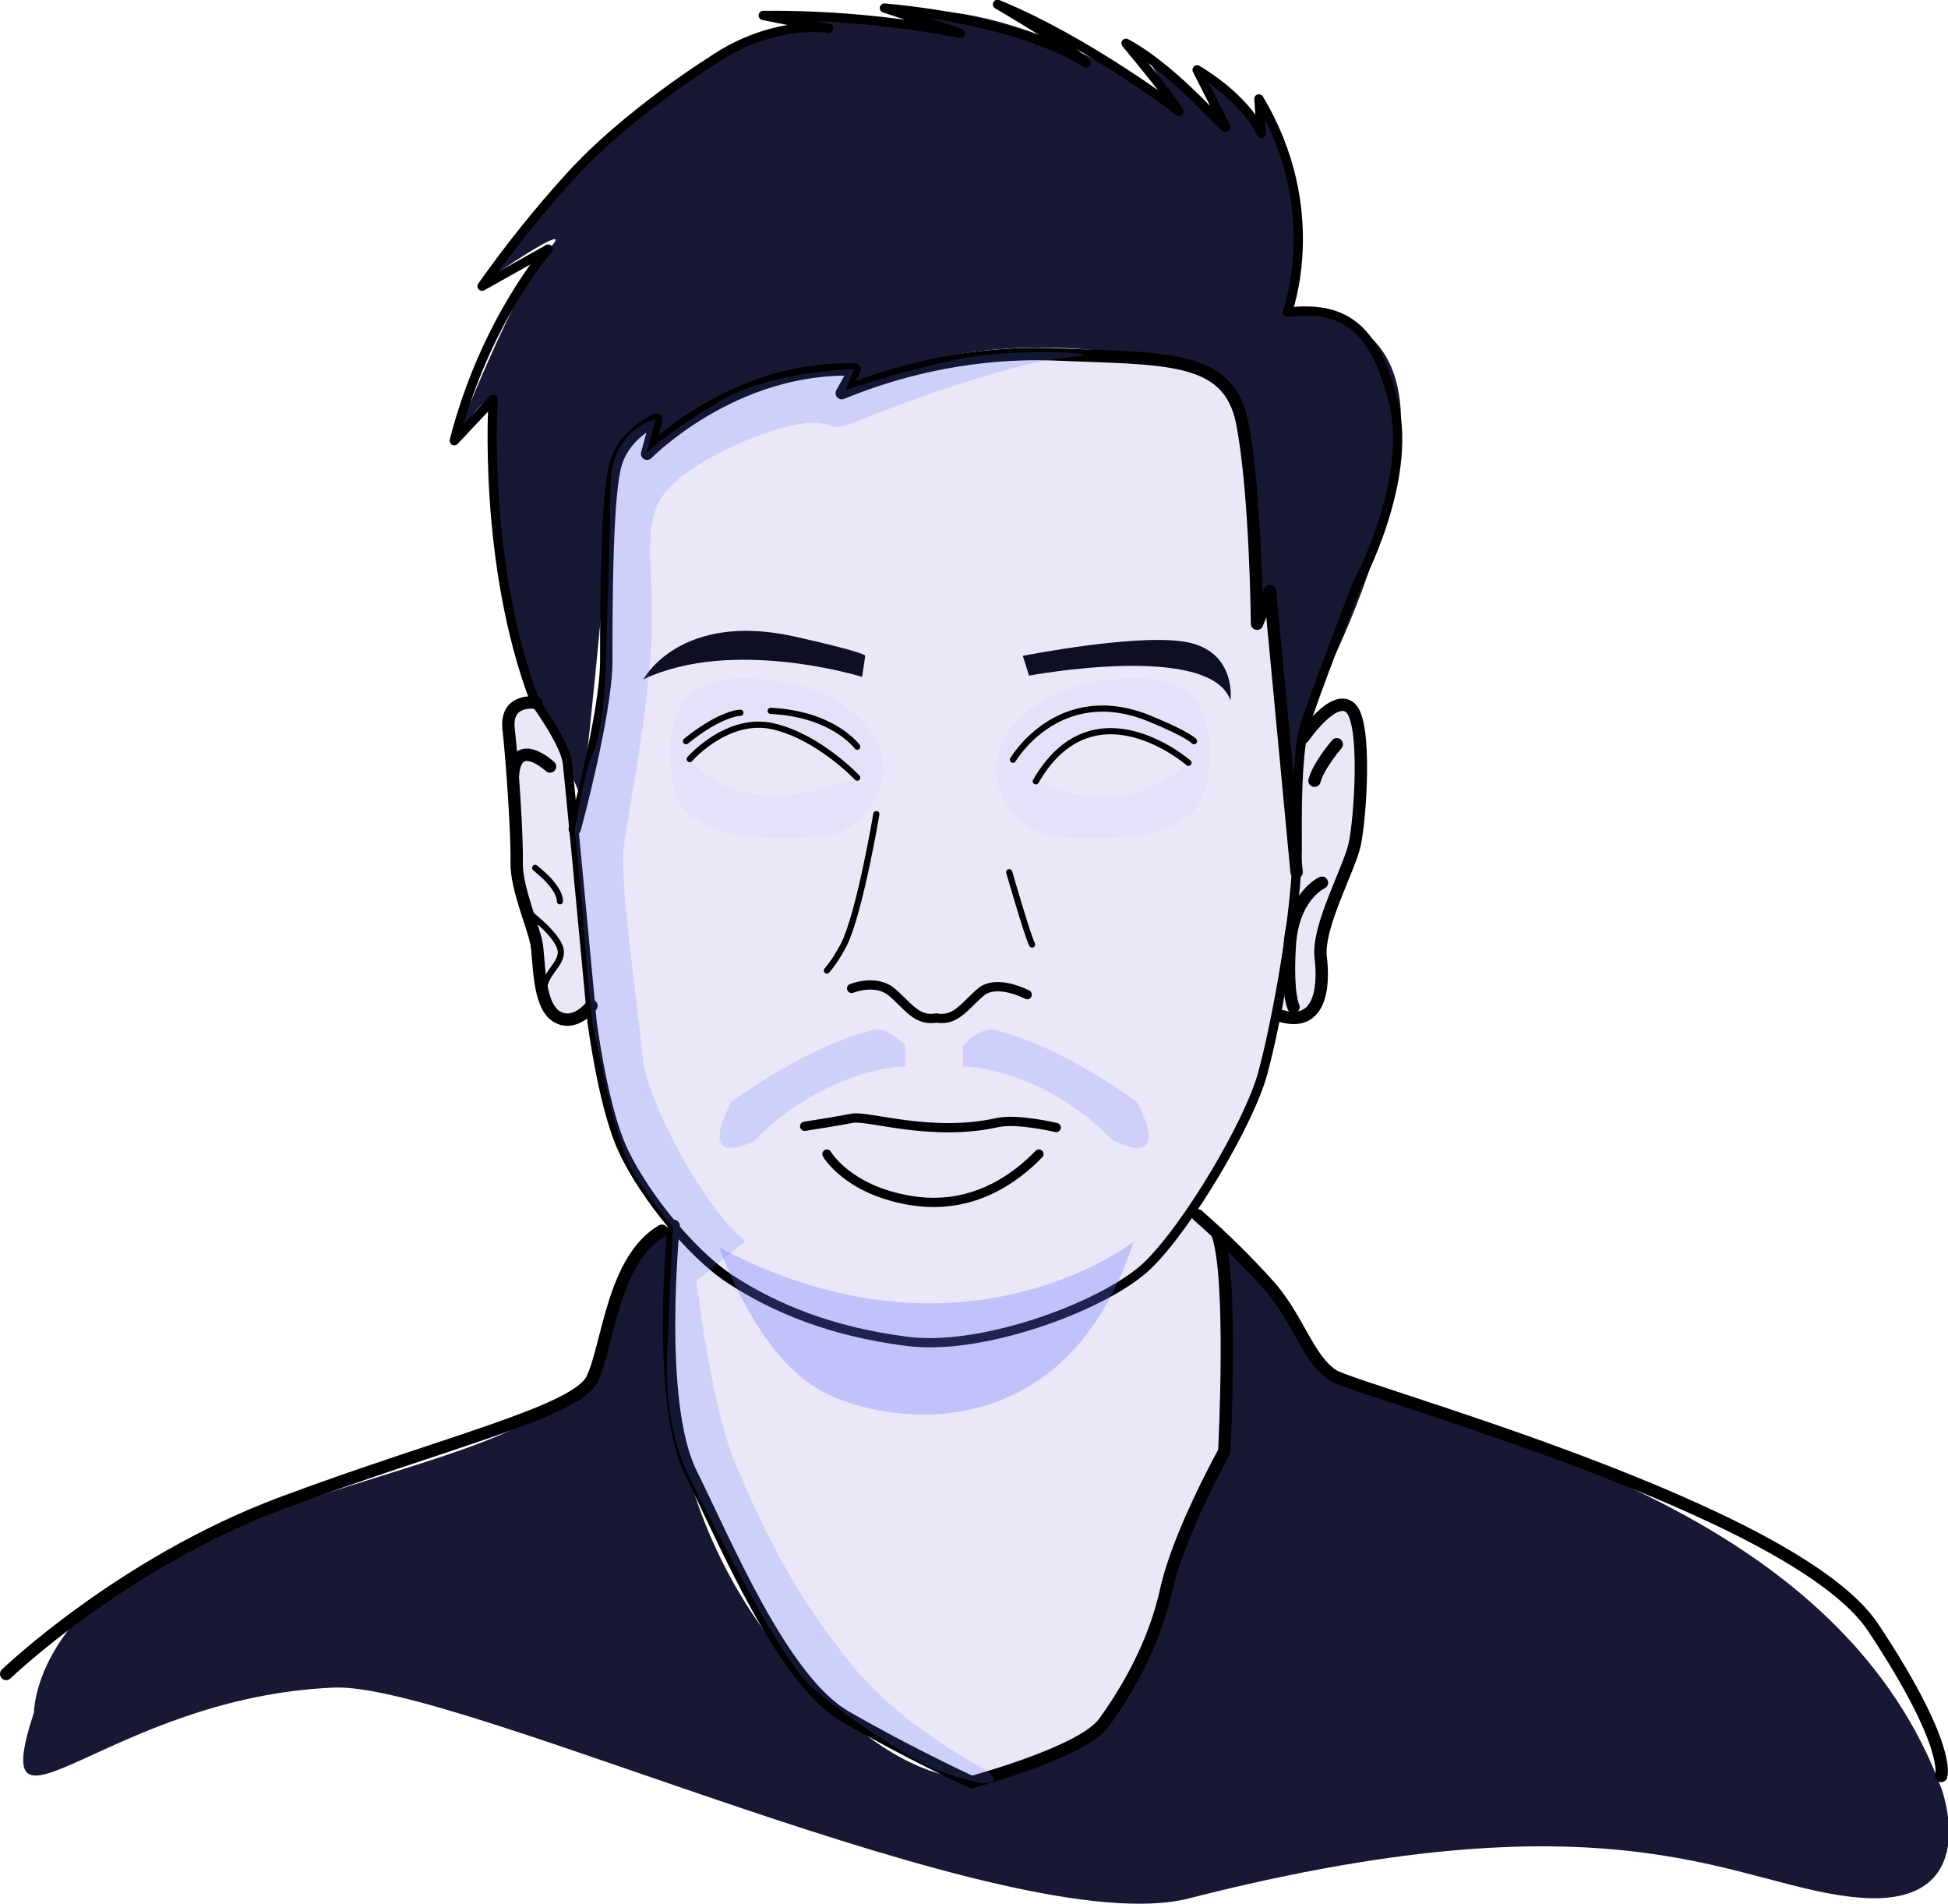 <?xml version="1.0" encoding="utf-8"?>
<!-- Generator: Adobe Illustrator 19.2.1, SVG Export Plug-In . SVG Version: 6.00 Build 0)  -->
<svg version="1.1" id="Layer_1" xmlns="http://www.w3.org/2000/svg" xmlns:xlink="http://www.w3.org/1999/xlink" x="0px" y="0px"
	 viewBox="0 0 315.2 308" style="enable-background:new 0 0 315.2 308;" xml:space="preserve">
<style type="text/css">
	.st0{fill:#EAE7F8;}
	.st1{opacity:5.000000e-002;fill:#6473FF;enable-background:new    ;}
	.st2{fill:#171834;}
	.st3{fill:none;stroke:#000000;stroke-width:1.5;stroke-linecap:round;stroke-linejoin:round;}
	.st4{fill:none;stroke:#000000;stroke-width:2;stroke-linecap:round;stroke-linejoin:round;}
	.st5{fill:none;stroke:#000000;stroke-linecap:round;stroke-linejoin:round;}
	.st6{opacity:0.31;fill:#6473FF;enable-background:new    ;}
	.st7{fill:#0D0F23;}
	.st8{opacity:0.2;fill:#6473FF;enable-background:new    ;}
</style>
<title>without eye</title>
<path class="st0" d="M89,116.9c0,0-2.2-6.9-5.1-2.9s-1.4,4.8-1,9.3s1.2,18.4,1.2,18.4s2.6,9.2,2.8,11.2s0.3,6.7,1.1,8.4
	s2.1,6.3,7.8,2c0,0,0.6,16.5,8.8,28.9s5,6,5,6s-1.3,12.5-1.2,15.7s-2.5,17.7,11.9,41.7c0,0,6.7,15.4,13.8,20.3s23.2,12.3,23.2,12.3
	s17.2-4.7,20.1-8.3s8.2-11.4,9.8-17.1s5.8-17.8,8-22.3s3.4-7,3.4-7v-24.7c0,0-0.2-6.1-1.2-8c-0.7-1.2-1.7-2.3-2.9-3l-1.9-1.2
	c0,0,12.4-19.9,14.2-30.6l0.5-1.7c0,0,4,1,5.4-1.4s1.3-9.5,1.2-11.1s4.7-11.9,5.2-14.9s2-18.2,0.7-20.8s-4.6-4.3-6.9,0.7
	s-3.1,4-3,9.5s-0.9,8.2-0.9,8.2l-3.3-36.9l-2.3,3.3c0,0-0.6-23.6-2.1-30.6s-4.3-13.1-19.9-13.1s-26,0-31.5,2s-12.1,3.7-12.1,3.7
	l0.5-3.1c0,0-14.8,0.7-21.7,5.2c-6.9,4.5-11,7.5-11,7.5l-0.3-3.7c0,0-5-0.3-6,10.9s-1.6,28.2-1.6,31.9s-3.1,16.1-3.4,17.1
	s-1.5,4-1.5,4s-1.3-11-1.8-11.9S89,116.9,89,116.9z"/>
<path class="st1" d="M142.6,122.1c-1.9-6.9-9.4-10.4-14.3-11.5s-15.9-2.5-18.7,4.7c-1.6,4.4-1.6,9.2,0,13.6
	c2.8,8.2,20.9,6.8,24.5,6.3S144.5,129,142.6,122.1z M111.6,122.7c0,0,6.1-7,13.5-5.3s13.6,8.3,13.6,8.3S120.8,134.1,111.6,122.7
	L111.6,122.7z"/>
<path class="st1" d="M194.5,115.3c-2.8-7.2-13.8-5.8-18.7-4.7s-12.4,4.6-14.3,11.5s4.8,12.6,8.4,13.1s21.8,1.9,24.6-6.3
	C196.2,124.5,196.2,119.7,194.5,115.3z M181.3,128.7c-7.1,1.1-13.7-2.4-13.7-2.4c9.4-16.3,24.7-3,24.7-3
	C189.3,126.2,185.5,128.1,181.3,128.7L181.3,128.7z"/>
<path class="st2" d="M94.2,129.5c0,0-4.8-12-8.2-19s-7.3-32.2-6.2-41.9s-6.2,2.7-6.2,2.7s10-25.5,15.2-31s-9.9,4.9-9.9,4.9
	S99.8,15.8,124,5.8c4.5-1.8,6.9-2.2,11.2-2.9c1.4-0.2,15.4,2.1,16.8,2c1.7-0.2-5.7-2.9-4.6-3c5.7-0.8,15.4,1.3,24.1,5.1
	c16.6,7.3,19.4,11.1,19.4,11.1l-5.5-9.1l12.9,11.3l-3.1-8l8,7.7l0.5-3.9c0,0,10.2,17,4.6,34.5c0,0,22.9-3.1,17.6,25.5
	c-3.4,18.5-12.5,35.2-12.5,35.2l-4.7,17.5l-3.2-33.1l-2.2,3.6c0,0,5-41.3-15.7-41c0,0-27.6-7-49.9,4.7l0.5-3.1c0,0-19.8-0.5-32,12.1
	l-0.1-4c0,0-6.9,0.8-7.4,12.9S94.2,129.5,94.2,129.5z"/>
<path class="st2" d="M5.5,277c0,0-0.1-18.9,30.9-29.9s43.3-12.1,58.2-22.5c3.1-2.2,2.1-9.8,4-11.2c1-0.7,3.4-11.7,9-14.3
	c2.8-1.3,0.6,15.6,0.6,15.6s-2.2,31.3,21.9,56.9c22,23.3,33.7,14.5,33.7,14.5s9.5-1.4,16.9-10.8c3.8-4.8,3.2-4.4,6.3-12.5
	c0.8-2.2,2.5-8.5,3.2-10.9c2.1-7.6,7-11.8,7.9-17.2c2.4-15.4-0.1-33.9-0.1-33.9s8.6,6.2,15.2,19.2c1.7,3.4,7.4,4.1,13.2,6.3
	c22.2,8.3,72.4,21.2,87.8,63.2c0,0,6.9,19-13.1,17.5s-37.8-18-108.7,0.1c-28.9,7.4-118-34.9-138.3-34.1
	C17.5,274.5-2.5,301.5,5.5,277z"/>
<path class="st3" d="M208.3,50.5c0,0,6.2-16.5-4.6-34.5l0.4,5.6c0,0-2.1-5.3-10.4-10.3c0,0,3.2,6.3,4.5,8.9s-7.3-8.5-16-13.2
	c0,0,6.6,7.9,8.6,11c0,0-14.9-11.4-29.4-17.3c0,0,12.2,7.1,14.3,9.5c0,0-9.5-6.8-32.6-8.9c0,0,10.1,3.3,12.3,4.1
	c-10.5-2-21.2-3-31.9-2.9l10.6,2.1c0,0-8.9-1.6-19,5.3c0,0-13.9,8.7-22.9,18.7c-5.1,5.6-9.8,11.5-14.2,17.7l10.7-6
	c0,0-10.2,11.5-15.2,31l6.3-6.7c0,0-1.8,26.5,6.8,49c0,0,4.8,6.5,5.2,9.8s4,41.9,4,41.9s1.6,12.5,4.5,19.6
	c2.9,7.1,11.1,17.7,18.1,22.2s15.9,8.3,28.4,9.9c12.5,1.6,32.4-6,38.9-12.3s16.4-23,18.6-31s5.7-26.9,5.6-37.1s0.3-15.8,1.2-19.1
	s8.5-23,8.5-23s9-16.5,5.9-29.3S217,49.5,208.3,50.5z"/>
<path class="st4" d="M86.8,113.7c0,0-5.1-0.9-4.5,4.3s1.4,17.4,1.3,21.5s2.7,10.4,3.2,13.1s0.2,9.9,3.2,11.8s5.7-1.7,5.7-1.7"/>
<path class="st4" d="M89,124c0,0-5.5-5.1-6,1.4"/>
<path class="st5" d="M85.3,147.5c0,0,4.9,3.6,5.4,6.1s-3.1,3.9-2.7,7.4"/>
<path class="st5" d="M86.6,140.4c0.7,0.6,1.4,1.2,2,1.8c1,1.1,2,2.4,2,3.6"/>
<path class="st4" d="M210.9,119.3c0,0,4.9-7.2,7.6-4.8s1.6,18,0.7,22.1s-6.1,13.3-5.5,18.3s-0.1,11.6-6.9,9.3"/>
<path class="st4" d="M216.3,120.4c0,0-3,3.5-3.6,5.9"/>
<path class="st6" d="M116.4,201.8c0,0,5.3,15.8,15,22.3s40.7,11.8,52-23.2C183.5,200.8,155.8,222.7,116.4,201.8z"/>
<path class="st4" d="M213.9,142.8c0,0-4.7,2.1-5.2,10.1s0.6,10,0.6,10"/>
<path class="st7" d="M140,106.1l-0.5,3.4c0,0-20.9-6.5-35.4,0.4c0,0,5.9-11.1,24.6-6.9C140.7,105.7,140,106.1,140,106.1z"/>
<path class="st7" d="M165.5,106.1l1,3.2c0,0,29.3-5.5,32.6,4c0,0,1-7.5-6.5-9.3S165.5,106.1,165.5,106.1z"/>
<path class="st5" d="M141.8,131.7c0,0-2.7,16.1-5.3,21.2c-0.8,1.5-1.6,2.8-2.7,4.1"/>
<path class="st5" d="M163.3,141.1c0,0,3,10.4,3.7,11.7"/>
<path class="st3" d="M137.8,159.9c0,0,3.9-1.6,6.5,0.6s4,4.7,7.1,4.2"/>
<path class="st3" d="M166.2,160.9c0,0-4.9-2.6-7.5-0.4s-4,4.7-7.1,4.2"/>
<path class="st8" d="M118.3,178.3c0,0,12.2-9.2,23.5-11.8c0,0,2-0.2,4.7,2.7v3.3c0,0-12.7,0.1-24.5,12.1
	C122,184.5,112.5,189.7,118.3,178.3z"/>
<path class="st8" d="M184,178.3c0,0-12.2-9.2-23.5-11.8c0,0-2-0.2-4.7,2.7v3.3c0,0,12.7,0.1,24.4,12.1
	C180.3,184.5,189.8,189.7,184,178.3z"/>
<path class="st3" d="M130.2,182.2c0,0,5.2-0.8,7.7-1.3s12.8,3.1,23.5,0.7c3.2-0.7,9.5,0.8,9.5,0.8"/>
<path class="st3" d="M133.8,186.7c0,0,3.3,5.8,13.5,7.5s17.2-3.8,20.8-7.5"/>
<path class="st4" d="M1,270.8c0,0,18.7-18,44.7-27.7s47.5-14.7,50.1-20s3.3-19.3,11.3-24"/>
<path class="st4" d="M193.8,196.6c4.2,3.7,8.3,7.7,12,11.9c4.4,5.3,6,11.5,9.9,14s74.6,21.5,87.4,40.8s11,24,11,24"/>
<path class="st4" d="M109,198.3c0,0-2.9,28.5,2.8,40s14.8,33.5,25,39.4s20.4,10.6,20.4,10.6s17.9-4.8,21.4-9.6s8.1-12.4,10.1-21.5
	s9.4-22.4,9.4-22.4s1.5-29-1.2-35.4"/>
<path class="st5" d="M111.6,122.8c0,0,6.1-7,13.5-5.3s13.6,8.3,13.6,8.3"/>
<path class="st5" d="M192.3,123.4c0,0-15.3-13.3-24.7,3"/>
<path class="st5" d="M181.3,128.7"/>
<path class="st5" d="M138.7,120.8c0,0-3.8-5.3-14-5.8"/>
<path class="st5" d="M119.8,115.3c0,0-3.1,0-8.8,4.6"/>
<path class="st5" d="M163.9,122.9c0,0,7.4-12.6,22-6.7c6.4,2.6,7.3,3.7,7.3,3.7"/>
<path class="st4" d="M93,134.1c0,0,5.1-18.7,5.1-27.2s0-27.2,1.6-32.1s6.5-6.9,6.5-6.9l-1.5,5.5c0,0,14-14.3,33.6-13.6l-2.1,3.8
	c10.7-4.4,22.2-6.6,33.7-6.3c18.5,0.8,28.9-0.1,31.1,11.1s2.4,32.5,2.4,32.5l2.1-5.3l4.3,45.5"/>
<path class="st8" d="M159.5,286.3c0,0-13.7-7-21.7-17s-13.1-18.7-19.1-33.3c-3.7-9.1-6-28.8-6-28.8l7.9-6.4
	c-7.8-6.5-16.2-24.1-16.6-29.6s-3.8-28.5-3.1-34s4-21.7,4.5-33.8s-2-19.3,2.8-24.4s16.3-9.9,21.9-10.5s3.1,2,9.8-0.8
	c6.7-2.8,24.5-9.2,33-9.9s-8.8-1.6-17.9,0.3s-18.2,5-18.2,5l1.4-3.4c0,0-13.4,0.3-21.7,5.2c-8.3,4.9-11.9,8.4-11.9,8.4l1.5-5.5
	c0,0-7.2,1.6-7.3,10.6s-0.7,25.8-0.8,29.8s-0.8,11.2-2.1,13.7s-2.9,12.4-2.9,12.4l1.2,12.5c0,0,1.3,18.6,2.1,21s3,17.5,6.9,23.1
	c1.8,2.7,3.7,5.2,5.7,7.7c0,0-0.7,13.4-0.7,15.7s-1.8,14.4,3.4,24.8s14.7,29,19.4,33.5s15.3,11.2,18.7,12.9c2.6,1.2,5.2,2.1,8,2.7
	C157.7,288.3,163.2,289.3,159.5,286.3z"/>
</svg>
